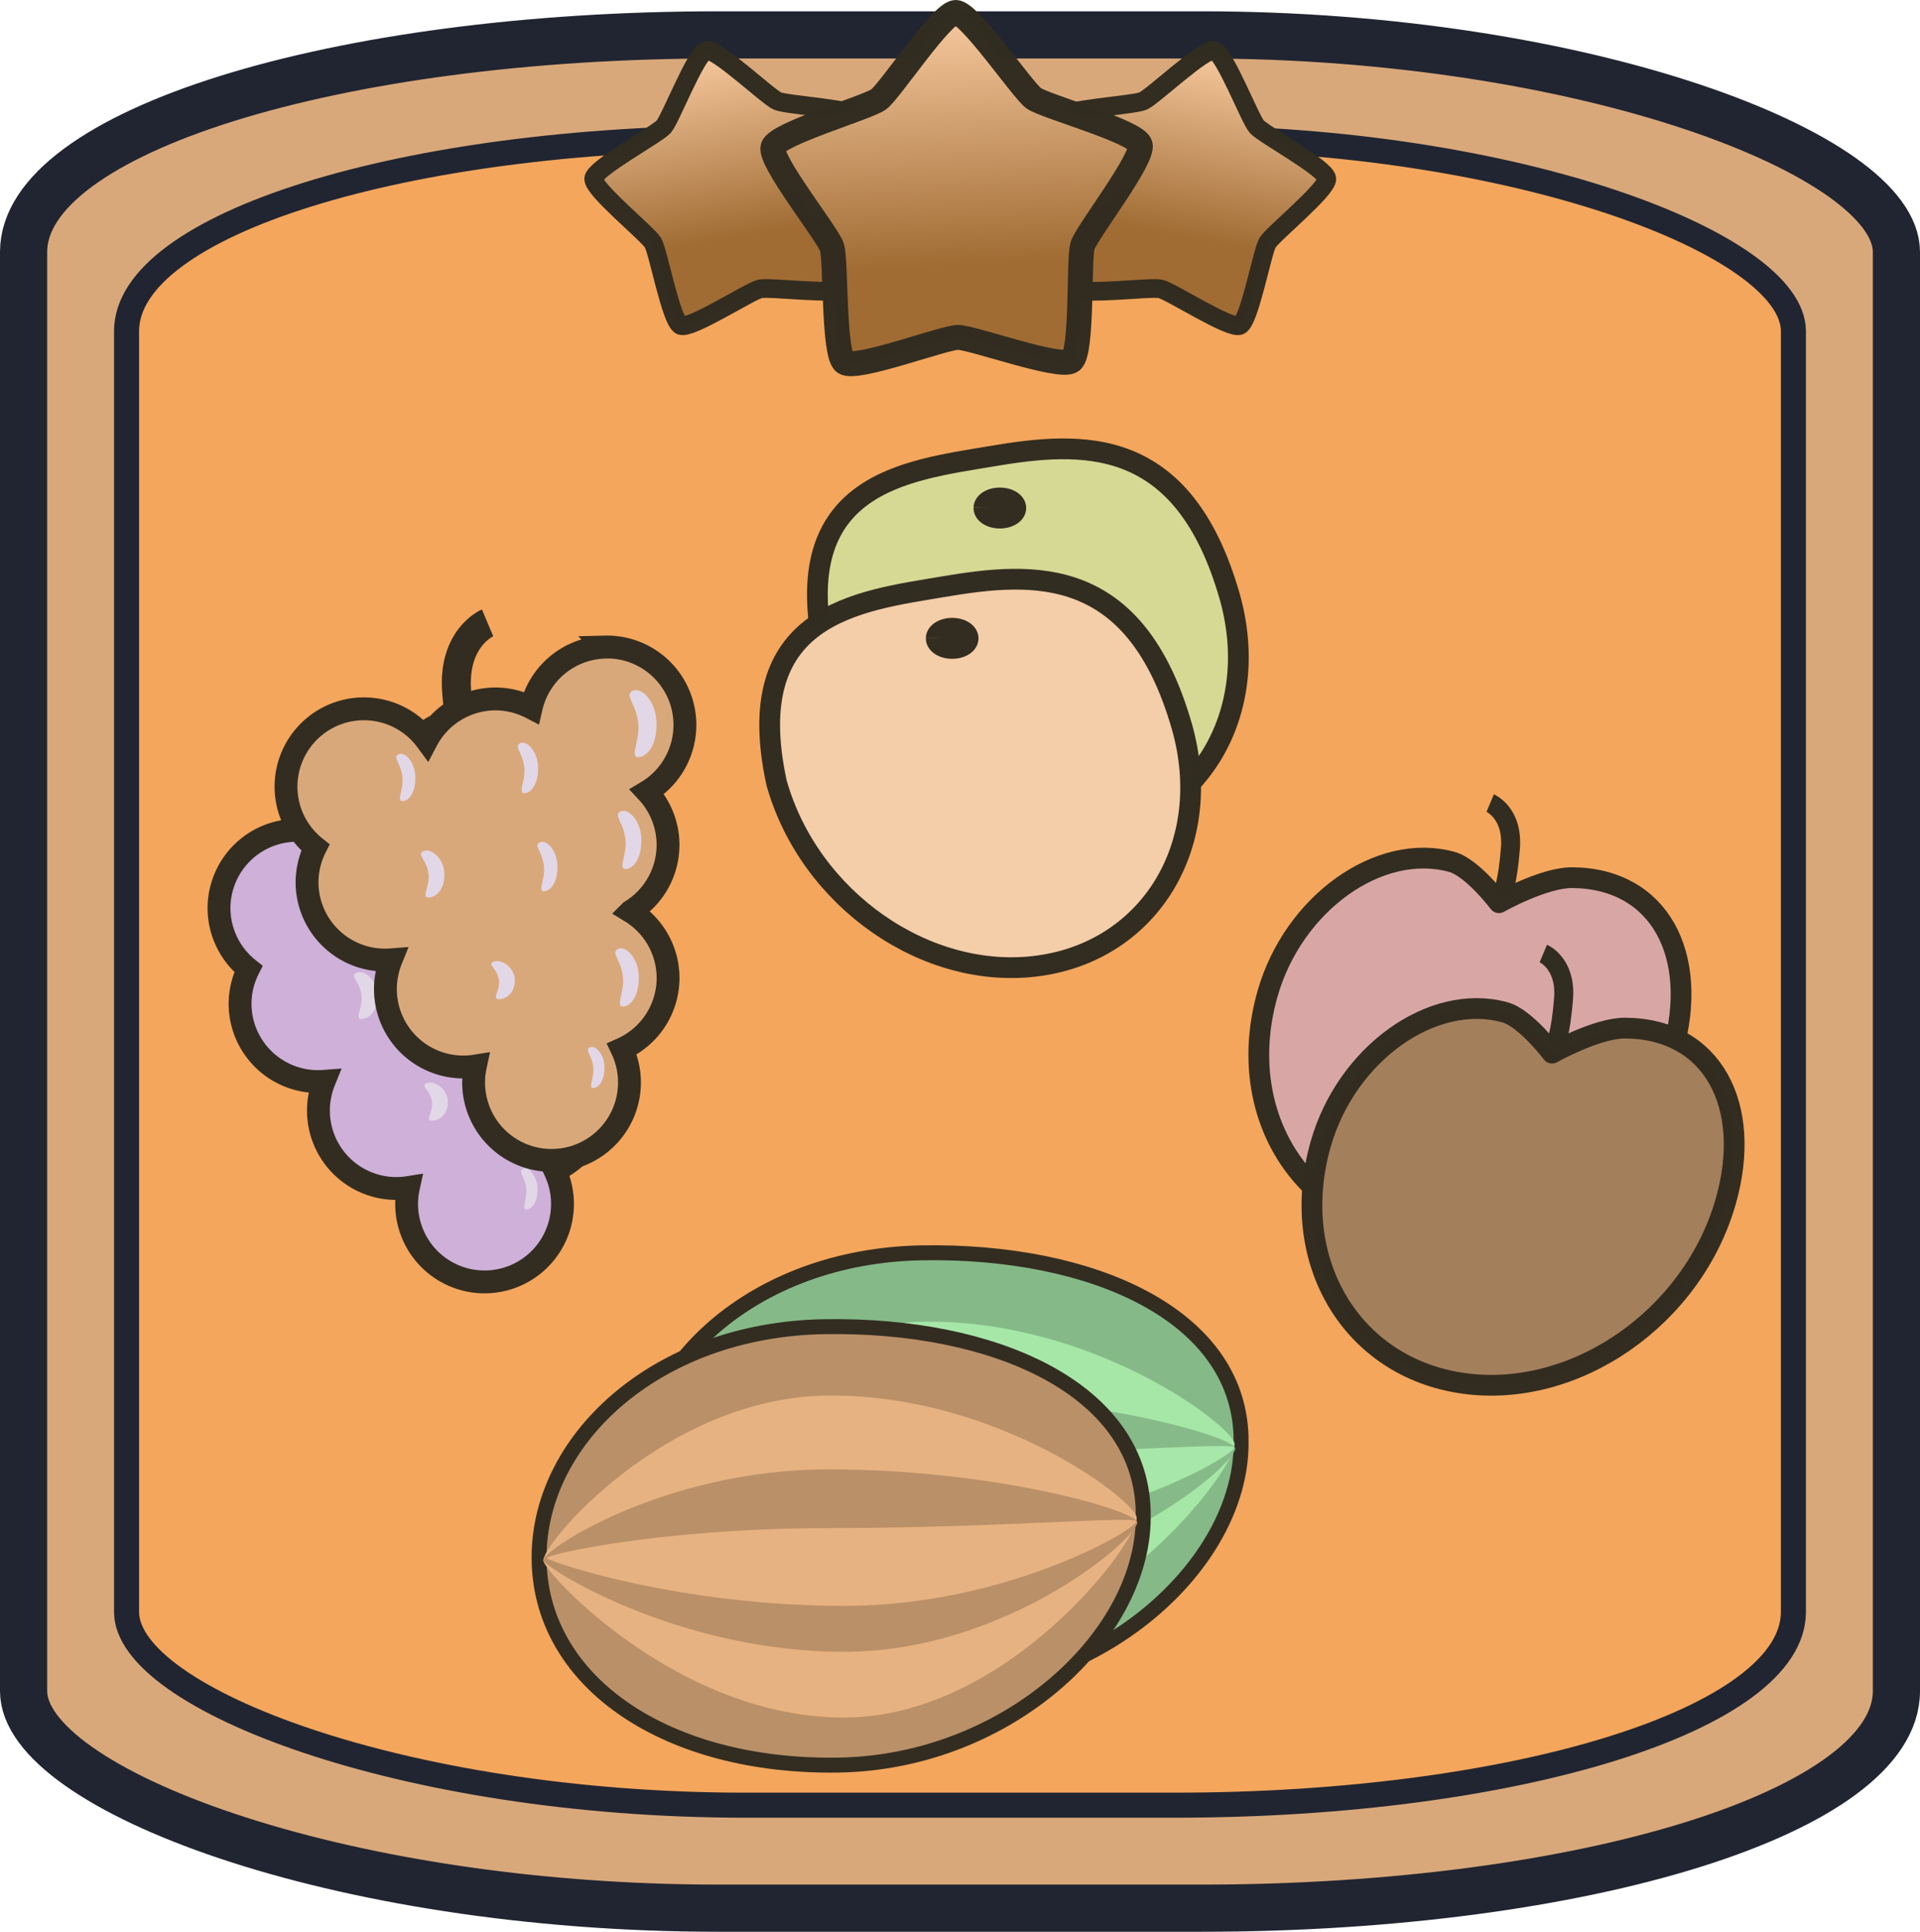 <?xml version="1.0" encoding="UTF-8" standalone="no"?>
<!-- Created with Inkscape (http://www.inkscape.org/) -->

<svg
   width="200"
   height="201.177"
   viewBox="0 0 52.917 53.228"
   version="1.1"
   id="svg1"
   inkscape:version="1.4.2 (f4327f4, 2025-05-13)"
   sodipodi:docname="DoubleFruit2.svg"
   xmlns:inkscape="http://www.inkscape.org/namespaces/inkscape"
   xmlns:sodipodi="http://sodipodi.sourceforge.net/DTD/sodipodi-0.dtd"
   xmlns:xlink="http://www.w3.org/1999/xlink"
   xmlns="http://www.w3.org/2000/svg"
   xmlns:svg="http://www.w3.org/2000/svg">
  <sodipodi:namedview
     id="namedview1"
     pagecolor="#ffffff"
     bordercolor="#000000"
     borderopacity="0.25"
     inkscape:showpageshadow="2"
     inkscape:pageopacity="0.0"
     inkscape:pagecheckerboard="0"
     inkscape:deskcolor="#d1d1d1"
     inkscape:document-units="mm"
     inkscape:zoom="3.2124158"
     inkscape:cx="-24.280792"
     inkscape:cy="72.375438"
     inkscape:window-width="3840"
     inkscape:window-height="2054"
     inkscape:window-x="-11"
     inkscape:window-y="-11"
     inkscape:window-maximized="1"
     inkscape:current-layer="layer1" />
  <defs
     id="defs1">
    <inkscape:path-effect
       effect="spiro"
       id="path-effect8"
       is_visible="true"
       lpeversion="1" />
    <inkscape:path-effect
       effect="mirror_symmetry"
       start_point="17.255,9.245"
       end_point="17.255,29.301"
       center_point="17.255,19.273"
       id="path-effect5"
       is_visible="true"
       lpeversion="1.2"
       lpesatellites=""
       mode="free"
       discard_orig_path="false"
       fuse_paths="true"
       oposite_fuse="false"
       split_items="false"
       split_open="false"
       link_styles="false" />
    <inkscape:path-effect
       effect="mirror_symmetry"
       start_point="27.03,8.41"
       end_point="27.03,28.183"
       center_point="27.03,18.297"
       id="path-effect3"
       is_visible="true"
       lpeversion="1.2"
       lpesatellites=""
       mode="free"
       discard_orig_path="false"
       fuse_paths="false"
       oposite_fuse="false"
       split_items="false"
       split_open="false"
       link_styles="false" />
    <linearGradient
       id="linearGradient33"
       inkscape:collect="always">
      <stop
         style="stop-color:#ffd1a8;stop-opacity:1;"
         offset="0"
         id="stop33" />
      <stop
         style="stop-color:#a06c34;stop-opacity:1;"
         offset="0.696"
         id="stop34" />
    </linearGradient>
    <inkscape:path-effect
       effect="spiro"
       id="path-effect8-8"
       is_visible="true"
       lpeversion="1" />
    <inkscape:path-effect
       effect="spiro"
       id="path-effect8-0"
       is_visible="true"
       lpeversion="1" />
    <inkscape:path-effect
       effect="spiro"
       id="path-effect8-0-9"
       is_visible="true"
       lpeversion="1" />
    <inkscape:path-effect
       effect="spiro"
       id="path-effect8-8-6"
       is_visible="true"
       lpeversion="1" />
    <inkscape:path-effect
       effect="spiro"
       id="path-effect8-3"
       is_visible="true"
       lpeversion="1" />
    <linearGradient
       inkscape:collect="always"
       xlink:href="#linearGradient33"
       id="linearGradient12"
       gradientUnits="userSpaceOnUse"
       x1="9.158"
       y1="0.654"
       x2="9.524"
       y2="7.639" />
    <linearGradient
       inkscape:collect="always"
       xlink:href="#linearGradient33"
       id="linearGradient13"
       gradientUnits="userSpaceOnUse"
       x1="9.158"
       y1="0.654"
       x2="9.524"
       y2="7.639" />
    <linearGradient
       inkscape:collect="always"
       xlink:href="#linearGradient33"
       id="linearGradient14"
       gradientUnits="userSpaceOnUse"
       x1="9.158"
       y1="0.654"
       x2="9.524"
       y2="7.639" />
  </defs>
  <g
     inkscape:label="Ebene 1"
     inkscape:groupmode="layer"
     id="layer1"
     transform="translate(-0.2)">
    <rect
       style="fill:#d9a87a;fill-opacity:1;stroke:#212532;stroke-width:1.3;stroke-linejoin:round;stroke-miterlimit:8.2;stroke-dasharray:none;stroke-opacity:0.996"
       id="rect1"
       width="51.617"
       height="51.617"
       x="0.85"
       y="0.961"
       ry="5.982"
       rx="19.158" />
    <rect
       style="fill:#f4a65c;fill-opacity:1;stroke:#212532;stroke-width:0.69;stroke-linejoin:round;stroke-miterlimit:8.2;stroke-dasharray:none;stroke-opacity:0.996"
       id="rect1-8"
       width="45.94"
       height="45.94"
       x="3.688"
       y="3.8"
       ry="5.324"
       rx="17.051" />
    <path
       style="fill:#d97a7a;fill-opacity:0;stroke:#322d21;stroke-width:0.8;stroke-linejoin:round;stroke-miterlimit:8.2;stroke-opacity:0.996"
       d="m 13.138,21.058 c 0,0 -0.238,-0.511 -0.352,-2 -0.114,-1.488 0.852,-1.896 0.852,-1.896"
       id="path9-6-5"
       sodipodi:nodetypes="czc" />
    <path
       id="path8"
       style="fill:#d9a6a6;fill-opacity:1;stroke:#322d21;stroke-width:0.572;stroke-linejoin:round;stroke-miterlimit:8.2;stroke-opacity:0.996"
       d="m 46.303,28.943 c -0.908,3.207 -4.145,5.459 -7.23,5.029 -3.085,-0.429 -4.849,-3.377 -3.94,-6.584 0.707,-2.495 3.082,-4.191 5.079,-3.64 0.57,0.157 1.301,1.125 1.301,1.125 0,0 1.231,-0.695 2.017,-0.69 2.417,0.017 3.514,2.146 2.773,4.76 z"
       sodipodi:nodetypes="sssscss" />
    <path
       id="path8-2"
       style="fill:#d6d994;fill-opacity:1;stroke:#322d21;stroke-width:0.572;stroke-linejoin:round;stroke-miterlimit:8.2;stroke-opacity:0.996"
       d="m 22.921,17.989 c 0.908,3.207 4.145,5.459 7.23,5.029 3.085,-0.429 4.849,-3.377 3.94,-6.584 -1.282,-4.473 -4.067,-4.286 -6.573,-3.861 -2.335,0.396 -5.621,0.725 -4.598,5.416 z"
       sodipodi:nodetypes="sssas" />
    <path
       style="fill:#d97a7a;fill-opacity:0;stroke:#322d21;stroke-width:0.523;stroke-linejoin:round;stroke-miterlimit:8.2;stroke-opacity:0.996"
       d="m 41.599,24.676 c 0,0 0.156,-0.335 0.23,-1.308 0.075,-0.974 -0.558,-1.24 -0.558,-1.24"
       id="path9"
       sodipodi:nodetypes="czc" />
    <path
       id="path8-5"
       style="fill:#a47f5c;fill-opacity:1;stroke:#322d21;stroke-width:0.572;stroke-linejoin:round;stroke-miterlimit:8.2;stroke-opacity:0.996"
       d="m 47.767,33.088 c -0.908,3.207 -4.145,5.459 -7.23,5.029 -3.085,-0.429 -4.849,-3.377 -3.94,-6.584 0.707,-2.495 3.082,-4.191 5.079,-3.64 0.57,0.157 1.301,1.125 1.301,1.125 0,0 1.231,-0.695 2.017,-0.69 2.417,0.017 3.514,2.146 2.773,4.76 z"
       sodipodi:nodetypes="sssscss" />
    <path
       style="fill:#d97a7a;fill-opacity:0;stroke:#322d21;stroke-width:0.523;stroke-linejoin:round;stroke-miterlimit:8.2;stroke-opacity:0.996"
       d="m 43.063,28.821 c 0,0 0.156,-0.335 0.23,-1.308 0.075,-0.974 -0.558,-1.24 -0.558,-1.24"
       id="path9-7"
       sodipodi:nodetypes="czc" />
    <path
       style="fill:#d97a7a;fill-opacity:0;stroke:#322d21;stroke-width:0.8;stroke-linejoin:round;stroke-miterlimit:8.2;stroke-opacity:0.996"
       d="m 11.721,23.988 c 0,0 -0.238,-0.511 -0.352,-2 -0.114,-1.488 0.852,-1.896 0.852,-1.896"
       id="path9-6"
       sodipodi:nodetypes="czc" />
    <path
       sodipodi:type="star"
       style="fill:url(#linearGradient12);fill-opacity:1;fill-rule:nonzero;stroke:#322d21;stroke-width:0.443;stroke-linejoin:round;stroke-miterlimit:8.2;stroke-opacity:0.996"
       id="path1-5-7"
       inkscape:flatsided="false"
       sodipodi:sides="5"
       sodipodi:cx="9.3473988"
       sodipodi:cy="4.4553022"
       sodipodi:r1="3.4362388"
       sodipodi:r2="2.3474281"
       sodipodi:arg1="0.9357696"
       sodipodi:arg2="1.5640882"
       inkscape:rounded="0.12173243"
       inkscape:randomized="0"
       d="M 11.386,7.222 C 11.183,7.371 9.615,6.801 9.363,6.803 9.112,6.804 7.551,7.395 7.346,7.249 7.142,7.102 7.199,5.434 7.12,5.196 7.04,4.957 5.996,3.655 6.072,3.415 6.148,3.176 7.752,2.715 7.955,2.565 8.157,2.416 9.073,1.021 9.324,1.019 c 0.251,-0.002 1.186,1.381 1.39,1.528 0.204,0.146 1.815,0.586 1.894,0.825 0.079,0.239 -0.947,1.555 -1.024,1.794 -0.076,0.24 0.003,1.907 -0.199,2.056 z"
       inkscape:transform-center-x="-0.33505956"
       inkscape:transform-center-y="-0.73490863"
       transform="matrix(1.134,0.263,-0.263,1.134,23.357,-2.217)" />
    <path
       sodipodi:type="star"
       style="fill:url(#linearGradient13);fill-opacity:1;fill-rule:nonzero;stroke:#322d21;stroke-width:0.443;stroke-linejoin:round;stroke-miterlimit:8.2;stroke-opacity:0.996"
       id="path1-5-7-0"
       inkscape:flatsided="false"
       sodipodi:sides="5"
       sodipodi:cx="9.3473988"
       sodipodi:cy="4.4553022"
       sodipodi:r1="3.4362388"
       sodipodi:r2="2.3474281"
       sodipodi:arg1="0.9357696"
       sodipodi:arg2="1.5640882"
       inkscape:rounded="0.12173243"
       inkscape:randomized="0"
       d="M 11.386,7.222 C 11.183,7.371 9.615,6.801 9.363,6.803 9.112,6.804 7.551,7.395 7.346,7.249 7.142,7.102 7.199,5.434 7.12,5.196 7.04,4.957 5.996,3.655 6.072,3.415 6.148,3.176 7.752,2.715 7.955,2.565 8.157,2.416 9.073,1.021 9.324,1.019 c 0.251,-0.002 1.186,1.381 1.39,1.528 0.204,0.146 1.815,0.586 1.894,0.825 0.079,0.239 -0.947,1.555 -1.024,1.794 -0.076,0.24 0.003,1.907 -0.199,2.056 z"
       inkscape:transform-center-x="0.33505959"
       inkscape:transform-center-y="-0.73490863"
       transform="matrix(-1.134,0.263,0.263,1.134,29.974,-2.217)" />
    <path
       sodipodi:type="star"
       style="fill:url(#linearGradient14);fill-opacity:1;fill-rule:nonzero;stroke:#322d21;stroke-width:0.443;stroke-linejoin:round;stroke-miterlimit:8.2;stroke-opacity:0.996"
       id="path1-5-4"
       inkscape:flatsided="false"
       sodipodi:sides="5"
       sodipodi:cx="9.3473988"
       sodipodi:cy="4.4553022"
       sodipodi:r1="3.4362388"
       sodipodi:r2="2.3474281"
       sodipodi:arg1="0.9357696"
       sodipodi:arg2="1.5640882"
       inkscape:rounded="0.12173243"
       inkscape:randomized="0"
       d="M 11.386,7.222 C 11.183,7.371 9.615,6.801 9.363,6.803 9.112,6.804 7.551,7.395 7.346,7.249 7.142,7.102 7.199,5.434 7.12,5.196 7.04,4.957 5.996,3.655 6.072,3.415 6.148,3.176 7.752,2.715 7.955,2.565 8.157,2.416 9.073,1.021 9.324,1.019 c 0.251,-0.002 1.186,1.381 1.39,1.528 0.204,0.146 1.815,0.586 1.894,0.825 0.079,0.239 -0.947,1.555 -1.024,1.794 -0.076,0.24 0.003,1.907 -0.199,2.056 z"
       inkscape:transform-center-x="0.10400073"
       inkscape:transform-center-y="-1.3089876"
       transform="matrix(1.548,0,0,1.548,12.106,-1.235)" />
    <path
       id="path1"
       style="fill:#ceb0d9;fill-opacity:1;stroke:#332d21;stroke-width:0.63;stroke-dasharray:none;stroke-opacity:1"
       d="m 15.037,21.179 a 2.147,2.147 0 0 0 -2.043,1.669 2.147,2.147 0 0 0 -1.03,-0.241 2.147,2.147 0 0 0 -1.851,1.146 2.147,2.147 0 0 0 -1.779,-0.874 2.147,2.147 0 0 0 -2.097,2.194 2.147,2.147 0 0 0 0.809,1.626 2.147,2.147 0 0 0 -0.229,1.004 2.147,2.147 0 0 0 2.194,2.098 2.147,2.147 0 0 0 0.122,-0.006 2.147,2.147 0 0 0 -0.156,0.854 2.147,2.147 0 0 0 2.194,2.098 2.147,2.147 0 0 0 0.285,-0.026 2.147,2.147 0 0 0 -0.048,0.502 2.147,2.147 0 0 0 2.194,2.098 2.147,2.147 0 0 0 2.1,-2.194 v -0.003 a 2.147,2.147 0 0 0 -0.207,-0.87 2.147,2.147 0 0 0 1.271,-2.008 v -0.003 a 2.147,2.147 0 0 0 -1.033,-1.781 2.147,2.147 0 0 1 0.001,-0.001 2.147,2.147 0 0 0 1.031,-1.883 v -0.003 a 2.147,2.147 0 0 0 -0.577,-1.41 2.147,2.147 0 0 0 1.042,-1.889 v -0.003 a 2.147,2.147 0 0 0 -2.196,-2.097 z" />
    <path
       id="path7"
       style="fill:#85ba88;fill-opacity:1;stroke:#332d21;stroke-width:0.412"
       d="m 34.404,39.635 c 0.102,3.335 -3.709,6.891 -8.398,6.965 -4.689,0.074 -8.143,-2.229 -8.249,-5.565 -0.105,-3.335 3.179,-6.44 7.868,-6.515 4.689,-0.076 8.671,1.712 8.779,5.047 z"
       sodipodi:nodetypes="cssscc" />
    <path
       id="path10"
       style="fill:#a6e7a8;fill-opacity:1;stroke:#332d21;stroke-width:0;stroke-dasharray:none"
       d="m 26.17,45.29 c -4.566,0.009 -8.193,-3.922 -8.296,-4.31 -0.102,-0.388 3.339,-4.554 7.905,-4.563 4.566,-0.009 8.279,2.798 8.442,3.341 0.157,0.544 -3.485,5.523 -8.051,5.532 z"
       sodipodi:nodetypes="ssscs" />
    <path
       id="path10-6"
       style="fill:#87ba89;fill-opacity:1;stroke:#332d21;stroke-width:0;stroke-dasharray:none"
       d="m 26.17,43.479 c -4.566,0.005 -8.193,-2.279 -8.296,-2.514 -0.102,-0.235 3.274,-2.508 7.841,-2.513 4.566,-0.005 8.359,1.107 8.522,1.436 0.157,0.33 -3.501,3.586 -8.067,3.591 z"
       sodipodi:nodetypes="ssscs" />
    <path
       id="path10-65"
       style="fill:#a7e7a9;fill-opacity:1;stroke:#332d21;stroke-width:0;stroke-dasharray:none"
       d="m 26.17,42.213 c -4.566,0.002 -8.097,-1.21 -8.199,-1.31 -0.102,-0.1 3.178,-0.83 7.745,-0.832 4.566,-0.002 8.327,-0.334 8.49,-0.193 0.157,0.14 -3.469,2.333 -8.035,2.336 z"
       sodipodi:nodetypes="ssscs" />
    <path
       id="path7-0"
       style="fill:#ba9068;fill-opacity:1;stroke:#332d21;stroke-width:0.412"
       d="m 31.707,41.67 c 0.102,3.335 -3.709,6.891 -8.398,6.965 -4.689,0.074 -8.143,-2.229 -8.249,-5.565 -0.105,-3.335 3.179,-6.44 7.868,-6.515 4.689,-0.076 8.671,1.712 8.779,5.047 z"
       sodipodi:nodetypes="cssscc" />
    <path
       id="path10-0"
       style="fill:#e7b281;fill-opacity:1;stroke:#332d21;stroke-width:0;stroke-dasharray:none"
       d="m 23.473,47.325 c -4.566,0.009 -8.193,-3.922 -8.296,-4.31 -0.102,-0.388 3.339,-4.554 7.905,-4.563 4.566,-0.009 8.279,2.798 8.442,3.341 0.157,0.544 -3.485,5.523 -8.051,5.532 z"
       sodipodi:nodetypes="ssscs" />
    <path
       id="path10-6-1"
       style="fill:#ba9068;fill-opacity:1;stroke:#332d21;stroke-width:0;stroke-dasharray:none"
       d="m 23.473,45.514 c -4.566,0.005 -8.193,-2.279 -8.296,-2.514 -0.102,-0.235 3.274,-2.508 7.841,-2.513 4.566,-0.005 8.359,1.107 8.522,1.436 0.157,0.33 -3.501,3.586 -8.067,3.591 z"
       sodipodi:nodetypes="ssscs" />
    <path
       id="path10-65-4"
       style="fill:#e7b281;fill-opacity:1;stroke:#332d21;stroke-width:0;stroke-dasharray:none"
       d="m 23.473,44.248 c -4.566,0.002 -8.097,-1.21 -8.199,-1.31 -0.102,-0.1 3.178,-0.83 7.745,-0.832 4.566,-0.002 8.327,-0.334 8.49,-0.193 0.157,0.14 -3.469,2.333 -8.035,2.336 z"
       sodipodi:nodetypes="ssscs" />
    <path
       id="path11"
       style="fill:#e2d7e6;stroke:#332d21;stroke-width:0"
       d="m 15.953,24.21 c -0.255,0.01 0.036,-0.433 -0.006,-0.911 -0.051,-0.57 -0.368,-0.76 -0.19,-0.896 0.226,-0.173 0.663,0.215 0.69,0.827 0.027,0.612 -0.239,0.969 -0.493,0.979 z"
       sodipodi:nodetypes="ssscs" />
    <path
       id="path11-6"
       style="fill:#e2d7e6;stroke:#332d21;stroke-width:0"
       d="m 15.601,27.292 c -0.221,0.009 0.032,-0.376 -0.006,-0.791 -0.044,-0.495 -0.319,-0.66 -0.165,-0.778 0.197,-0.15 0.576,0.187 0.6,0.719 0.023,0.532 -0.207,0.842 -0.429,0.851 z"
       sodipodi:nodetypes="ssscs" />
    <path
       id="path11-3"
       style="fill:#e2d7e6;stroke:#332d21;stroke-width:0"
       d="m 15.531,31.08 c -0.221,0.009 0.032,-0.376 -0.006,-0.791 -0.044,-0.495 -0.319,-0.66 -0.165,-0.778 0.197,-0.15 0.576,0.187 0.6,0.719 0.023,0.532 -0.207,0.842 -0.429,0.851 z"
       sodipodi:nodetypes="ssscs" />
    <path
       id="path11-66"
       style="fill:#e2d7e6;stroke:#332d21;stroke-width:0"
       d="m 14.711,33.328 c -0.156,0.006 0.022,-0.266 -0.004,-0.559 -0.031,-0.35 -0.225,-0.466 -0.117,-0.549 0.139,-0.106 0.407,0.132 0.423,0.507 0.016,0.376 -0.146,0.594 -0.303,0.6 z"
       sodipodi:nodetypes="ssscs" />
    <path
       id="path11-63"
       style="fill:#e2d7e6;stroke:#332d21;stroke-width:0"
       d="m 12.113,30.879 c -0.221,0.006 0.032,-0.246 -0.006,-0.518 -0.044,-0.324 -0.319,-0.432 -0.165,-0.509 0.197,-0.098 0.576,0.122 0.6,0.471 0.023,0.348 -0.207,0.551 -0.429,0.557 z"
       sodipodi:nodetypes="ssscs" />
    <path
       id="path11-9"
       style="fill:#e2d7e6;stroke:#332d21;stroke-width:0"
       d="m 13.353,27.906 c -0.188,0.007 0.027,-0.319 -0.005,-0.672 -0.038,-0.421 -0.271,-0.561 -0.14,-0.661 0.167,-0.128 0.489,0.159 0.509,0.61 0.02,0.452 -0.176,0.715 -0.364,0.722 z"
       sodipodi:nodetypes="ssscs" />
    <path
       id="path11-8"
       style="fill:#e2d7e6;stroke:#332d21;stroke-width:0"
       d="m 12.811,25.202 c -0.192,0.008 0.027,-0.326 -0.005,-0.685 -0.038,-0.429 -0.277,-0.572 -0.143,-0.674 0.17,-0.13 0.499,0.162 0.52,0.623 0.02,0.461 -0.18,0.729 -0.371,0.737 z"
       sodipodi:nodetypes="ssscs" />
    <path
       id="path11-36"
       style="fill:#e2d7e6;stroke:#332d21;stroke-width:0"
       d="m 9.451,25.421 c -0.18,0.007 0.026,-0.306 -0.005,-0.643 -0.036,-0.403 -0.26,-0.537 -0.135,-0.632 0.16,-0.122 0.468,0.152 0.488,0.584 0.019,0.432 -0.169,0.684 -0.348,0.691 z"
       sodipodi:nodetypes="ssscs" />
    <path
       id="path11-0"
       style="fill:#e2d7e6;stroke:#332d21;stroke-width:0"
       d="m 10.172,28.078 c -0.221,0.007 0.032,-0.303 -0.006,-0.638 -0.044,-0.399 -0.319,-0.532 -0.165,-0.627 0.197,-0.121 0.576,0.151 0.6,0.579 0.023,0.429 -0.207,0.678 -0.429,0.685 z"
       sodipodi:nodetypes="ssscs" />
    <path
       style="fill:#d99f7a;fill-opacity:1;stroke:#332d21;stroke-width:0.619;stroke-dasharray:none;stroke-opacity:1"
       id="path12"
       sodipodi:type="arc"
       sodipodi:cx="-27.75705"
       sodipodi:cy="13.998059"
       sodipodi:rx="0.41509041"
       sodipodi:ry="0.25400022"
       sodipodi:start="6.2613533"
       sodipodi:end="6.2601406"
       sodipodi:open="true"
       sodipodi:arc-type="arc"
       d="m -27.342,13.993 a 0.415,0.254 0 0 1 -0.406,0.259 0.415,0.254 0 0 1 -0.424,-0.248 0.415,0.254 0 0 1 0.406,-0.26 0.415,0.254 0 0 1 0.424,0.248"
       transform="scale(-1,1)" />
    <path
       id="path8-2-7"
       style="fill:#f4cda9;fill-opacity:1;stroke:#322d21;stroke-width:0.572;stroke-linejoin:round;stroke-miterlimit:8.2;stroke-opacity:0.996"
       d="m 21.606,21.581 c 0.908,3.207 4.145,5.459 7.23,5.029 3.085,-0.429 4.849,-3.377 3.94,-6.584 -1.282,-4.473 -4.067,-4.286 -6.573,-3.861 -2.335,0.396 -5.621,0.725 -4.598,5.416 z"
       sodipodi:nodetypes="sssas" />
    <path
       style="fill:#d99f7a;fill-opacity:1;stroke:#332d21;stroke-width:0.619;stroke-dasharray:none;stroke-opacity:1"
       id="path12-7"
       sodipodi:type="arc"
       sodipodi:cx="-26.442579"
       sodipodi:cy="17.589354"
       sodipodi:rx="0.41509041"
       sodipodi:ry="0.25400022"
       sodipodi:start="6.2613533"
       sodipodi:end="6.2601406"
       sodipodi:open="true"
       sodipodi:arc-type="arc"
       d="m -26.028,17.584 a 0.415,0.254 0 0 1 -0.406,0.259 0.415,0.254 0 0 1 -0.424,-0.248 0.415,0.254 0 0 1 0.406,-0.26 0.415,0.254 0 0 1 0.424,0.248"
       transform="scale(-1,1)" />
    <path
       id="path1-9"
       style="fill:#d9a87a;fill-opacity:1;stroke:#332d21;stroke-width:0.63;stroke-dasharray:none;stroke-opacity:1"
       d="m 16.883,17.831 a 2.147,2.147 0 0 0 -2.043,1.669 2.147,2.147 0 0 0 -1.03,-0.241 2.147,2.147 0 0 0 -1.851,1.146 2.147,2.147 0 0 0 -1.779,-0.874 2.147,2.147 0 0 0 -2.097,2.194 2.147,2.147 0 0 0 0.809,1.626 2.147,2.147 0 0 0 -0.229,1.004 2.147,2.147 0 0 0 2.194,2.098 2.147,2.147 0 0 0 0.122,-0.006 2.147,2.147 0 0 0 -0.156,0.854 2.147,2.147 0 0 0 2.194,2.098 2.147,2.147 0 0 0 0.285,-0.026 2.147,2.147 0 0 0 -0.048,0.502 2.147,2.147 0 0 0 2.194,2.098 2.147,2.147 0 0 0 2.1,-2.194 v -0.003 a 2.147,2.147 0 0 0 -0.207,-0.87 2.147,2.147 0 0 0 1.271,-2.008 v -0.003 a 2.147,2.147 0 0 0 -1.033,-1.781 2.147,2.147 0 0 1 0.001,-0.001 2.147,2.147 0 0 0 1.031,-1.883 v -0.003 a 2.147,2.147 0 0 0 -0.577,-1.41 2.147,2.147 0 0 0 1.042,-1.889 v -0.003 a 2.147,2.147 0 0 0 -2.196,-2.097 z" />
    <path
       id="path11-98"
       style="fill:#e2d7e6;stroke:#332d21;stroke-width:0"
       d="m 17.799,20.863 c -0.255,0.01 0.036,-0.433 -0.006,-0.911 -0.051,-0.57 -0.368,-0.76 -0.19,-0.896 0.226,-0.173 0.663,0.215 0.69,0.827 0.027,0.612 -0.239,0.969 -0.493,0.979 z"
       sodipodi:nodetypes="ssscs" />
    <path
       id="path11-6-1"
       style="fill:#e2d7e6;stroke:#332d21;stroke-width:0"
       d="m 17.446,23.945 c -0.221,0.009 0.032,-0.376 -0.006,-0.791 -0.044,-0.495 -0.319,-0.66 -0.165,-0.778 0.197,-0.15 0.576,0.187 0.6,0.719 0.023,0.532 -0.207,0.842 -0.429,0.851 z"
       sodipodi:nodetypes="ssscs" />
    <path
       id="path11-3-8"
       style="fill:#e2d7e6;stroke:#332d21;stroke-width:0"
       d="m 17.376,27.733 c -0.221,0.009 0.032,-0.376 -0.006,-0.791 -0.044,-0.495 -0.319,-0.66 -0.165,-0.778 0.197,-0.15 0.576,0.187 0.6,0.719 0.023,0.532 -0.207,0.842 -0.429,0.851 z"
       sodipodi:nodetypes="ssscs" />
    <path
       id="path11-66-2"
       style="fill:#e2d7e6;stroke:#332d21;stroke-width:0"
       d="m 16.556,29.98 c -0.156,0.006 0.022,-0.266 -0.004,-0.559 -0.031,-0.35 -0.225,-0.466 -0.117,-0.549 0.139,-0.106 0.407,0.132 0.423,0.507 0.016,0.376 -0.146,0.594 -0.303,0.6 z"
       sodipodi:nodetypes="ssscs" />
    <path
       id="path11-63-6"
       style="fill:#e2d7e6;stroke:#332d21;stroke-width:0"
       d="m 13.959,27.531 c -0.221,0.006 0.032,-0.246 -0.006,-0.518 -0.044,-0.324 -0.319,-0.432 -0.165,-0.509 0.197,-0.098 0.576,0.122 0.6,0.471 0.023,0.348 -0.207,0.551 -0.429,0.557 z"
       sodipodi:nodetypes="ssscs" />
    <path
       id="path11-9-6"
       style="fill:#e2d7e6;stroke:#332d21;stroke-width:0"
       d="m 15.198,24.558 c -0.188,0.007 0.027,-0.319 -0.005,-0.672 -0.038,-0.421 -0.271,-0.561 -0.14,-0.661 0.167,-0.128 0.489,0.159 0.509,0.61 0.02,0.452 -0.176,0.715 -0.364,0.722 z"
       sodipodi:nodetypes="ssscs" />
    <path
       id="path11-8-0"
       style="fill:#e2d7e6;stroke:#332d21;stroke-width:0"
       d="m 14.657,21.854 c -0.192,0.008 0.027,-0.326 -0.005,-0.685 -0.038,-0.429 -0.277,-0.572 -0.143,-0.674 0.17,-0.13 0.499,0.162 0.52,0.623 0.02,0.461 -0.18,0.729 -0.371,0.737 z"
       sodipodi:nodetypes="ssscs" />
    <path
       id="path11-36-3"
       style="fill:#e2d7e6;stroke:#332d21;stroke-width:0"
       d="m 11.297,22.074 c -0.18,0.007 0.026,-0.306 -0.004,-0.643 -0.036,-0.403 -0.26,-0.537 -0.135,-0.632 0.16,-0.122 0.468,0.152 0.488,0.584 0.019,0.432 -0.169,0.684 -0.348,0.691 z"
       sodipodi:nodetypes="ssscs" />
    <path
       id="path11-0-8"
       style="fill:#e2d7e6;stroke:#332d21;stroke-width:0"
       d="m 12.018,24.73 c -0.221,0.007 0.032,-0.303 -0.006,-0.638 -0.044,-0.399 -0.319,-0.532 -0.165,-0.627 0.197,-0.121 0.576,0.151 0.6,0.579 0.023,0.429 -0.207,0.678 -0.429,0.685 z"
       sodipodi:nodetypes="ssscs" />
  </g>
</svg>
